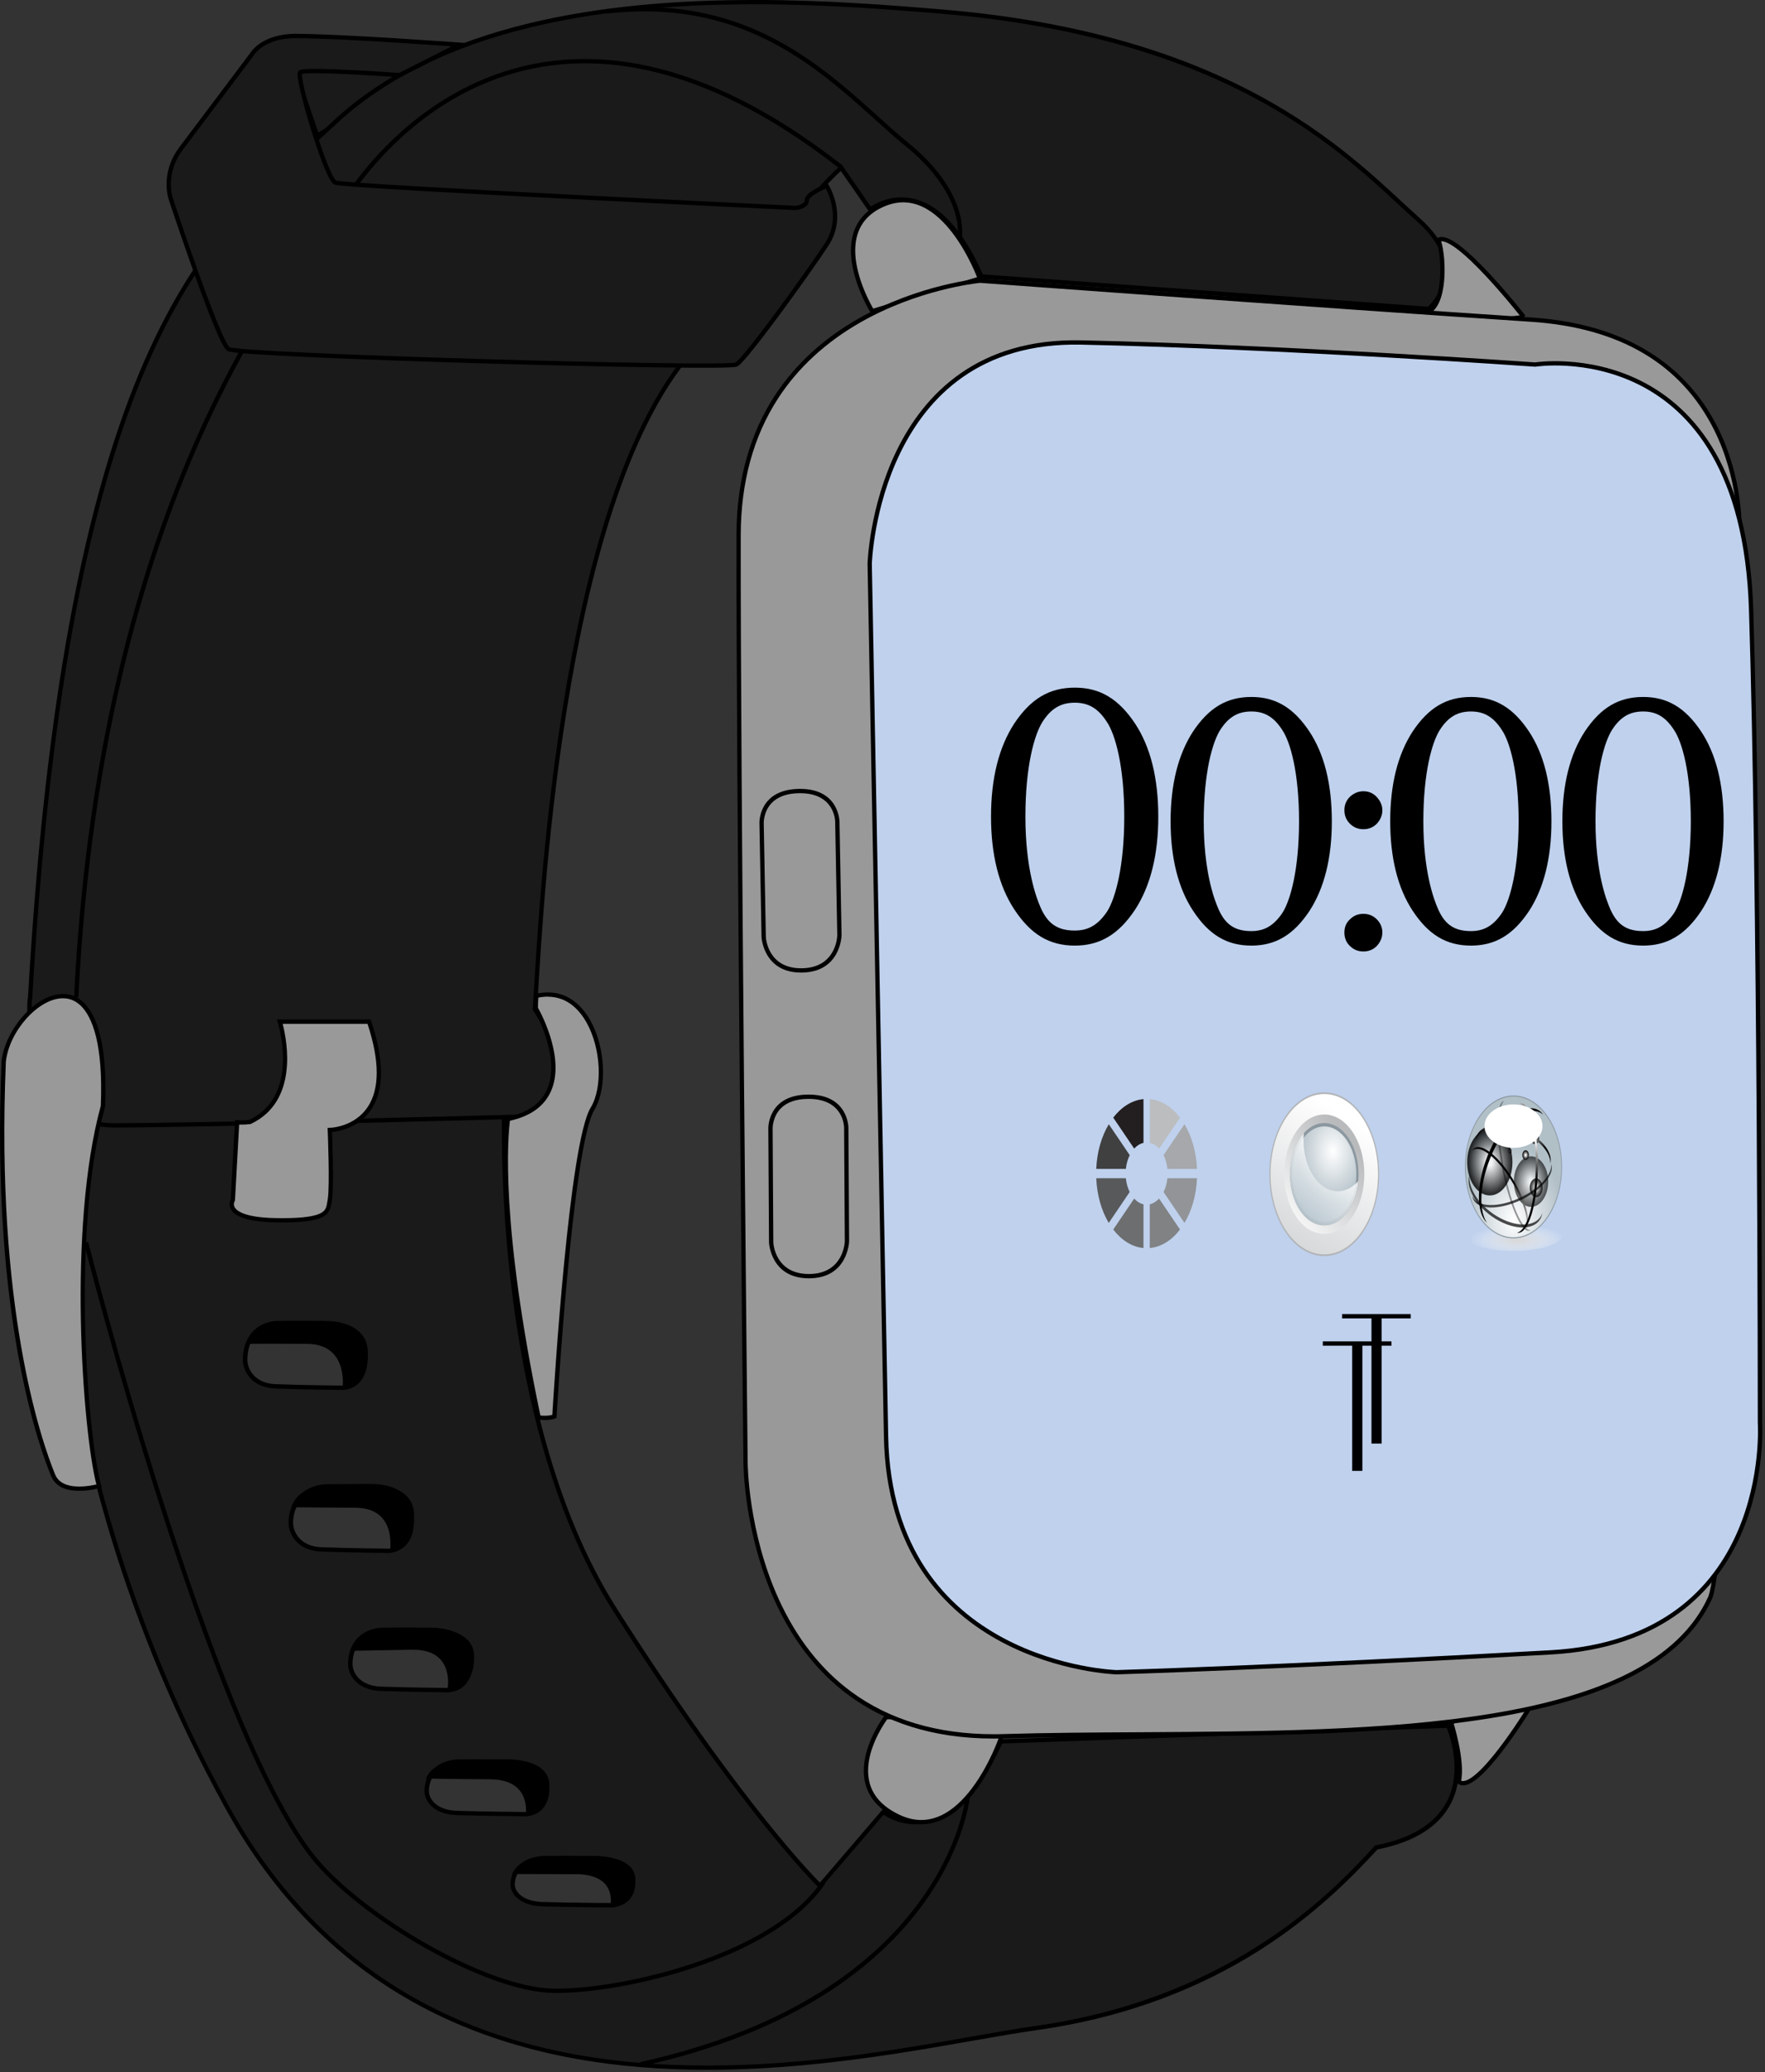 <svg width="409" height="480" viewBox="0 0 409 480" fill="none" xmlns="http://www.w3.org/2000/svg">
<rect x="0" y="0" width="409" height="480" fill="#333333" stroke="none"/>
<g clip-path="url(#clip0_17_574)">
<path d="M73.49 31.412L68.45 16.697C68.45 16.697 75.98 11.845 92.71 16.377C93.67 20.148 73.5 31.412 73.5 31.412H73.49Z" fill="#1A1A1A" stroke="black" stroke-miterlimit="10"/>
<path d="M163.93 478.999C187.03 478.999 209.2 475.098 225.38 472.257C230.95 471.276 235.76 470.426 239.94 469.846C286.42 463.313 309.94 437.743 318.79 428.109L318.9 427.989L319.06 427.959C327.47 426.279 333.09 422.757 335.77 417.485C339.52 410.112 336.3 401.469 335.6 399.758L231.92 403.419C224.89 418.866 217.29 422.117 212.15 422.117C208.4 422.117 205.65 420.446 204.67 419.746L190.01 436.843L189.63 436.473C189.46 436.302 171.89 419.046 142.58 373.037C114.55 329.04 116.66 259.112 116.95 252.22L12.98 255.771C12.46 262.134 7.51 336.633 52.55 418.505C74.94 459.212 111.38 479.009 163.94 479.009L163.93 478.999ZM137.4 430.42C139.49 430.42 146.34 430.75 146.69 435.062C146.85 437.013 146.45 438.553 145.51 439.644C144.39 440.944 142.74 441.294 141.55 441.364C141.38 441.364 132.15 441.304 125.78 441.124C120.57 440.984 118.73 438.303 118.76 436.543C118.83 432.371 122.59 430.47 126.28 430.42C127.48 430.41 129.07 430.4 130.67 430.4C133.8 430.4 136.92 430.42 137.01 430.42C137.01 430.42 137.16 430.42 137.41 430.42H137.4ZM117.49 408.061C119.58 408.061 126.43 408.431 126.78 413.233C126.95 415.534 126.49 417.315 125.44 418.525C124.32 419.816 122.76 420.176 121.65 420.256C121.46 420.256 112.24 420.186 105.87 419.986C100.66 419.826 98.82 416.855 98.85 414.894C98.92 410.242 102.68 408.111 106.37 408.071C107.57 408.061 109.16 408.051 110.76 408.051C113.89 408.051 117 408.071 117.1 408.071C117.1 408.071 117.25 408.071 117.5 408.071L117.49 408.061ZM99.79 377.559C104.1 377.559 108.81 379.11 109.08 383.482C109.51 390.344 105.64 391.395 103.95 391.525C103.73 391.525 94.53 391.445 88.16 391.215C82.95 391.025 81.11 387.633 81.14 385.392C81.21 380.06 84.97 377.619 88.65 377.559C89.85 377.539 91.44 377.539 93.04 377.539C96.16 377.539 99.27 377.559 99.38 377.559C99.38 377.559 99.53 377.559 99.78 377.559H99.79ZM86.02 344.256C90.33 344.256 95.04 345.927 95.31 350.609C95.72 357.711 92.27 359.072 90.18 359.252C89.95 359.252 80.75 359.172 74.39 358.922C69.19 358.722 67.34 355.08 67.37 352.679C67.44 347.277 71.62 344.396 75.72 344.326C79.25 344.276 85.45 344.266 85.61 344.266C85.61 344.266 85.77 344.266 86.02 344.266V344.256ZM75.43 306.491C79.74 306.491 84.45 308.162 84.72 312.844C85.13 319.946 81.68 321.307 79.59 321.487C79.36 321.487 70.16 321.407 63.8 321.157C58.6 320.957 56.75 317.315 56.78 314.914C56.85 309.182 60.61 306.561 64.29 306.501C65.49 306.481 67.09 306.481 68.68 306.481C71.8 306.481 74.9 306.501 75.02 306.501C75.02 306.501 75.18 306.501 75.42 306.501L75.43 306.491Z" fill="#1A1A1A"/>
<path d="M116.41 252.73L13.42 256.251C13.1 260.333 12.04 278.47 15.49 304.581C19.1 331.921 28.53 373.828 52.97 418.266C65.2 440.494 82.15 456.751 103.37 466.605C120.64 474.618 140.44 478.509 163.93 478.509C187.42 478.509 209.13 474.618 225.29 471.767C230.87 470.786 235.68 469.936 239.87 469.346C286.17 462.843 309.6 437.363 318.42 427.769L318.64 427.529L318.96 427.469C327.21 425.828 332.71 422.387 335.32 417.265C338.78 410.462 336.13 402.499 335.26 400.278L232.24 403.91C225.13 419.356 217.4 422.617 212.14 422.617C208.66 422.617 206.01 421.227 204.75 420.406L190.72 436.763L190.03 437.573L189.27 436.833C189.1 436.663 171.49 419.356 142.14 373.308C126.74 349.128 120.57 317.336 118.12 294.917C115.83 273.978 116.24 257.092 116.41 252.74M75 306.011C75.06 306.011 75.21 306.011 75.42 306.011C79.96 306.011 84.92 307.802 85.21 312.834C85.66 320.647 81.46 321.847 79.63 321.997H79.58H79.53C79.44 321.997 70.17 321.907 63.77 321.667C58.21 321.447 56.24 317.516 56.27 314.915C56.35 308.852 60.35 306.071 64.28 306.011C65.35 305.991 66.83 305.981 68.68 305.981C71.69 305.981 74.69 306.001 75 306.001M90.17 359.762H90.12C90.03 359.762 80.76 359.672 74.36 359.432C68.8 359.212 66.83 355.281 66.86 352.68C66.93 346.957 71.37 343.906 75.71 343.836C79.17 343.786 85.16 343.776 85.59 343.776C85.65 343.776 85.8 343.776 86.02 343.776C90.56 343.776 95.52 345.567 95.81 350.599C96.26 358.412 92.06 359.612 90.23 359.762H90.18M99.37 377.079C99.43 377.079 99.58 377.079 99.79 377.079C104.33 377.079 109.28 378.76 109.58 383.472C110.03 390.785 105.82 391.905 103.99 392.045H103.95H103.91C103.82 392.045 94.55 391.965 88.15 391.735C82.59 391.535 80.62 387.843 80.65 385.402C80.73 379.73 84.73 377.139 88.66 377.079C89.86 377.059 91.46 377.059 93.05 377.059C96.07 377.059 99.07 377.079 99.38 377.079M117.08 407.571C117.14 407.571 117.28 407.571 117.5 407.571C119.7 407.571 126.91 407.981 127.29 413.204C127.47 415.644 126.97 417.545 125.83 418.866C124.85 419.986 123.42 420.646 121.69 420.766H121.65H121.61C121.52 420.766 112.25 420.696 105.86 420.496C100.29 420.326 98.32 417.055 98.36 414.894C98.44 409.912 102.44 407.621 106.37 407.581C107.57 407.571 109.17 407.561 110.76 407.561C113.79 407.561 116.81 407.581 117.09 407.581M137.01 429.94C137.06 429.94 137.21 429.94 137.43 429.94C139.63 429.94 146.83 430.31 147.21 435.042C147.38 437.133 146.94 438.794 145.91 439.994C144.93 441.125 143.44 441.775 141.61 441.885H141.58H141.55C141.46 441.885 132.2 441.825 125.8 441.645C120.23 441.495 118.26 438.514 118.29 436.553C118.37 432.051 122.37 429.99 126.3 429.94C127.5 429.93 129.1 429.92 130.69 429.92C133.73 429.92 136.76 429.94 137.02 429.94M117.49 251.71C117.49 251.71 113.4 326.289 143.02 372.778C172.64 419.266 190 436.123 190 436.123L204.62 419.066C204.62 419.066 207.66 421.617 212.18 421.617C217.47 421.617 224.78 418.115 231.63 402.929L335.96 399.248C335.96 399.248 346.94 422.917 319.19 428.45C307.45 441.225 284.22 464.134 240.04 470.336C223.28 472.687 194.76 479.5 163.96 479.5C123.5 479.5 79.09 467.755 52.12 418.736C4.63 332.402 12.53 255.271 12.53 255.271L117.48 251.69L117.49 251.71ZM75.06 307.011C75.06 307.011 71.89 306.991 68.72 306.991C67.13 306.991 65.54 306.991 64.34 307.011C60.74 307.072 57.39 309.612 57.32 314.925C57.29 317.125 59 320.477 63.86 320.657C70.32 320.907 79.59 320.987 79.59 320.987C81.81 320.797 84.63 319.216 84.26 312.874C83.94 307.352 77.2 306.991 75.47 306.991C75.21 306.991 75.07 306.991 75.07 306.991L75.06 307.011ZM90.18 358.772C92.4 358.582 95.22 357.001 94.85 350.659C94.53 345.137 87.79 344.776 86.06 344.776C85.8 344.776 85.66 344.776 85.66 344.776C85.66 344.776 79.38 344.776 75.78 344.836C72.18 344.896 67.99 347.377 67.92 352.7C67.89 354.9 69.6 358.252 74.46 358.432C80.92 358.682 90.19 358.762 90.19 358.762L90.18 358.772ZM99.43 378.08C99.43 378.08 96.26 378.06 93.09 378.06C91.5 378.06 89.91 378.06 88.71 378.08C85.11 378.13 81.76 380.491 81.69 385.413C81.66 387.453 83.37 390.555 88.23 390.725C94.69 390.955 103.96 391.035 103.96 391.035C106.18 390.865 108.99 389.394 108.63 383.522C108.31 378.4 101.57 378.07 99.84 378.07C99.58 378.07 99.44 378.07 99.44 378.07L99.43 378.08ZM117.13 408.572C117.13 408.572 113.96 408.552 110.79 408.552C109.2 408.552 107.61 408.552 106.41 408.572C102.81 408.612 99.46 410.652 99.39 414.904C99.36 416.665 101.07 419.346 105.93 419.496C112.39 419.696 121.66 419.766 121.66 419.766C123.88 419.616 126.7 418.356 126.33 413.274C126.01 408.852 119.27 408.572 117.54 408.572C117.28 408.572 117.14 408.572 117.14 408.572H117.13ZM137.04 430.931C137.04 430.931 133.87 430.91 130.7 430.91C129.11 430.91 127.52 430.911 126.32 430.931C122.72 430.971 119.37 432.781 119.3 436.553C119.27 438.113 120.98 440.494 125.84 440.624C132.3 440.804 141.57 440.864 141.57 440.864C143.79 440.734 146.61 439.604 146.24 435.102C145.92 431.181 139.18 430.921 137.45 430.921C137.19 430.921 137.05 430.921 137.05 430.921L137.04 430.931Z" fill="black"/>
<path d="M26.39 260.703C46.69 260.703 118.36 258.752 121.75 258.662C122.43 258.282 126.66 255.761 128.09 250.569C129.4 245.787 128.03 240.175 124.02 233.882L123.93 233.742V233.572C124.04 232.442 124.16 230.551 124.32 227.92C128.65 156.862 139.73 108.833 157.23 85.174C186.04 46.238 194.22 39.495 194.55 39.235L194.97 38.905L201.66 48.549C202.67 47.839 205.34 46.228 208.92 46.228C213.81 46.228 220.98 49.329 227.41 64.055C242.19 65.116 326.31 71.228 331.07 71.568C331.81 70.888 335.11 67.597 335.19 62.855C335.26 58.833 333.04 54.801 328.61 50.86C327.33 49.73 325.97 48.459 324.5 47.098C308.72 32.493 282.32 8.053 218.35 2.701C205.57 1.63 190.6 0.49 174.69 0.49C129.33 0.49 97.47 9.694 77.29 28.621C75.31 30.472 73.29 32.273 71.15 34.183C58.99 45.008 45.21 57.282 33.24 85.374C19.32 118.037 10.73 165.705 6.99 231.091V231.161L6.97 231.221C6.75 231.902 6.21 245.167 12.46 253.75C15.82 258.362 20.51 260.703 26.41 260.703H26.39Z" fill="#1A1A1A"/>
<path d="M174.69 1C154.57 1 137.49 2.781 122.49 6.453C103.79 11.024 88.7 18.607 77.63 28.991C75.65 30.852 73.62 32.653 71.48 34.564C59.36 45.358 45.62 57.583 33.69 85.574C19.79 118.187 11.22 165.796 7.48 231.121V231.232L7.44 231.362C7.21 232.292 6.77 245.687 13.24 253.981C16.47 258.112 20.89 260.203 26.4 260.203C46.49 260.203 116.91 258.292 121.62 258.162C122.49 257.662 126.31 255.221 127.62 250.419C128.89 245.777 127.54 240.305 123.6 234.153L123.42 233.863L123.45 233.522C123.55 232.402 123.66 230.511 123.82 227.89C124.59 215.255 126.19 188.955 130.93 160.764C136.83 125.65 145.55 100.12 156.83 84.874C185.68 45.878 193.91 39.105 194.24 38.835L195.08 38.165L195.69 39.045L201.79 47.849C203.07 47.029 205.62 45.718 208.92 45.718C213.93 45.718 221.24 48.829 227.75 63.565C243.06 64.666 324.22 70.558 330.89 71.048C331.8 70.168 334.63 67.107 334.7 62.825C334.76 58.963 332.6 55.052 328.29 51.22C327.01 50.08 325.63 48.809 324.17 47.459C316.52 40.376 306.03 30.672 289.47 22.039C269.9 11.845 245.96 5.502 218.31 3.191C205.54 2.121 190.58 0.99 174.69 0.99M174.69 -0.01C191.13 -0.01 206.43 1.2 218.39 2.201C288.68 8.073 314.36 37.515 328.94 50.48C342.64 62.655 331.24 72.079 331.24 72.079C331.24 72.079 241.37 65.546 227.07 64.525C220.83 50.08 213.96 46.728 208.91 46.728C204.53 46.728 201.53 49.26 201.53 49.26L194.85 39.626C194.85 39.626 186.72 46.138 157.62 85.474C128.51 124.809 125.45 221.868 124.43 233.622C136.17 252.01 121.88 259.163 121.88 259.163C121.88 259.163 47.33 261.203 26.39 261.203C5.45 261.203 5.96 232.592 6.48 231.061C15.67 70.658 52.44 51.25 76.95 28.261C101.53 5.202 140.58 -5.80572e-06 174.69 -5.80572e-06V-0.01Z" fill="black"/>
<path d="M71.13 310.823C61.1 310.763 58 310.823 57.97 310.823C59.27 307.872 62.09 306.711 64.27 306.621C67.21 306.491 74.99 306.621 74.99 306.621C74.99 306.621 84.23 306.331 84.62 312.594C84.94 317.806 83.25 320.717 79.9 321.337C79.9 321.337 81.22 310.883 71.13 310.823V310.823Z" fill="black" stroke="black" stroke-miterlimit="10"/>
<path d="M82.37 348.788C72.34 348.728 68.25 348.678 68.22 348.678C69.52 345.727 73.32 344.676 75.51 344.576C78.45 344.446 86.23 344.576 86.23 344.576C86.23 344.576 95.04 344.196 95.42 350.449C95.74 355.661 94.25 358.402 90.9 359.022C90.9 359.022 92.45 348.848 82.37 348.788V348.788Z" fill="black" stroke="black" stroke-miterlimit="10"/>
<path d="M95.85 381.671C85.82 381.611 82.22 381.591 82.19 381.601C83.49 378.96 86.81 377.71 89 377.62C91.94 377.509 99.74 377.6 99.74 377.6C99.74 377.6 108.95 377.589 109.34 383.202C109.66 387.874 107.59 390.605 104.23 391.165C104.23 391.165 105.93 381.741 95.84 381.681L95.85 381.671Z" fill="black" stroke="black" stroke-miterlimit="10"/>
<path d="M113.56 411.693C103.53 411.643 99.55 411.523 99.52 411.523C100.82 409.192 104.52 408.452 106.7 408.372C109.64 408.272 117.42 408.372 117.42 408.372C117.42 408.372 126.23 408.071 126.61 413.003C126.93 417.115 125.69 419.716 122.34 420.206C122.34 420.206 123.64 411.743 113.56 411.693V411.693Z" fill="black" stroke="black" stroke-miterlimit="10"/>
<path d="M133.47 433.682C123.44 433.642 119.52 433.652 119.49 433.652C120.79 431.581 124.43 430.571 126.62 430.501C129.56 430.411 137.39 430.481 137.39 430.481C137.39 430.481 146.15 430.461 146.53 434.842C146.85 438.494 145.32 440.915 141.97 441.355C141.97 441.355 143.56 433.722 133.48 433.672L133.47 433.682Z" fill="black" stroke="black" stroke-miterlimit="10"/>
<path d="M222.35 55.392C222.35 55.392 224.69 45.288 210.05 33.373C195.41 21.458 177.43 -1.611 140.52 2.661" stroke="black" stroke-miterlimit="10"/>
<path d="M60.26 10.674C60.26 10.674 57.88 12.595 60.26 20.088C62.64 27.581 68.77 43.177 68.77 43.177C68.77 43.177 71.62 50.48 86.81 51.42C105.53 53.121 180.79 55.392 180.79 55.392C180.79 55.392 189.75 57.533 193.35 52.081" stroke="black" stroke-miterlimit="10"/>
<path d="M74.33 48.749L52.94 80.882" stroke="black" stroke-miterlimit="10"/>
<path d="M224.24 416.265C224.24 416.265 219.91 462.383 148.47 478.199" stroke="black" stroke-miterlimit="10"/>
<path d="M19.94 287.814C19.94 287.814 48.35 399.638 72.6 430.29C83.83 444.086 112.58 460.942 128.21 461.193C143.84 461.453 179.07 453.47 190.81 436.093" stroke="black" stroke-miterlimit="10"/>
<path d="M194.79 38.605C128.55 -13.155 90.92 31.973 83.75 41.116C69.54 59.254 23.65 111.354 17.66 231.001" stroke="black" stroke-miterlimit="10"/>
<path d="M92.58 17.407C92.58 17.407 70.49 15.806 69.54 16.767C68.59 17.727 75.54 41.416 77.71 42.307C79.88 43.197 184.43 48.179 184.43 48.179C184.43 48.179 186.98 47.879 186.98 46.368C186.98 44.858 191.58 43.067 191.58 43.067C191.58 43.067 195.92 49.96 191.58 56.602C187.24 63.245 172.77 83.253 170.65 84.443C168.53 85.634 55.33 82.413 52.95 80.872C50.57 79.331 39.67 46.368 39.67 46.368C39.67 46.368 37.37 40.516 41.97 34.384C46.57 28.251 58.31 12.675 58.31 12.675C58.31 12.675 60.7 8.333 68.52 8.333C78.73 8.333 106.49 10.354 106.49 10.354L92.59 17.407H92.58Z" fill="#1A1A1A" stroke="black" stroke-miterlimit="10"/>
<path d="M227.07 64.536C227.07 64.536 218.67 41.246 204.6 47.419C190.64 53.551 202.12 72.089 202.12 72.089L227.07 64.536Z" fill="#999999" stroke="black" stroke-miterlimit="10"/>
<path d="M353.1 73.439C353.1 73.439 337.24 53.171 333.29 55.592C334.44 58.023 335.33 69.418 331.25 72.089C334.06 76.16 353.11 73.439 353.11 73.439" fill="#999999"/>
<path d="M353.1 73.439C353.1 73.439 337.24 53.171 333.29 55.592C334.44 58.023 335.33 69.418 331.25 72.089C334.06 76.16 353.11 73.439 353.11 73.439" stroke="black" stroke-miterlimit="10"/>
<path d="M231.93 402.729C231.93 402.729 223.24 427.999 208.18 420.847C193.12 413.694 205.33 397.798 205.33 397.798C205.33 397.798 232.45 397.387 231.93 402.729Z" fill="#999999" stroke="black" stroke-miterlimit="10"/>
<path d="M354.26 395.887C354.26 395.887 341.95 415.985 338.03 412.753C339.14 408.072 336.26 399.048 336.26 399.048C336.26 399.048 351.97 391.665 354.26 395.887" fill="#999999"/>
<path d="M354.26 395.887C354.26 395.887 341.95 415.985 338.03 412.753C339.14 408.072 336.26 399.048 336.26 399.048C336.26 399.048 351.97 391.665 354.26 395.887" stroke="black" stroke-miterlimit="10"/>
<path d="M230.25 402.249C231.05 402.249 231.85 402.239 232.67 402.209C242.66 401.909 253.2 401.849 264.36 401.789C319.74 401.479 382.5 401.129 396.38 369.916C402.5 352.249 403.05 124.649 403.06 122.348C403.06 122.218 403.42 110.924 397.67 99.389C392.38 88.775 380.65 75.76 354.87 74.049C305.03 70.758 227.81 65.085 227.04 65.025C226.98 65.035 212.96 66.346 199.12 74.259C186.39 81.532 171.2 96.068 171.16 123.959C171.07 177.82 172.76 337.243 172.77 338.844C172.77 339.004 172.86 354.92 179.99 370.616C189.52 391.605 206.44 402.239 230.27 402.239L230.25 402.249Z" fill="#999999"/>
<path d="M227.08 65.536C225.95 65.646 212.55 67.147 199.33 74.72C191.3 79.311 184.9 85.224 180.32 92.266C174.59 101.08 171.67 111.744 171.65 123.959C171.56 177.82 173.24 337.233 173.26 338.854C173.26 339.014 173.34 354.79 180.42 370.387C184.56 379.5 190.24 386.763 197.32 391.955C206.16 398.448 217.25 401.749 230.26 401.749C231.05 401.749 231.86 401.739 232.66 401.709C242.65 401.409 253.19 401.349 264.35 401.289C319.55 400.979 382.12 400.629 395.91 369.756C402 351.839 402.56 124.649 402.56 122.318C402.56 122.208 402.91 111.004 397.2 99.579C389.58 84.323 375.32 75.91 354.83 74.549C305.73 71.308 230.06 65.746 227.08 65.526M227.07 64.525C227.07 64.525 304.49 70.218 354.9 73.549C405.31 76.89 403.56 122.358 403.56 122.358C403.56 122.358 403.07 352.139 396.84 370.126C380.06 407.861 293.12 400.909 232.69 402.719C231.87 402.739 231.06 402.759 230.26 402.759C172.27 402.759 172.27 338.864 172.27 338.864C172.27 338.864 170.57 178.461 170.66 123.969C170.75 69.478 227.08 64.546 227.08 64.546L227.07 64.525Z" fill="black"/>
<path d="M187.53 295.627C195.92 295.577 196.26 287.904 196.27 287.584L196.11 261.263C196.11 261.263 196.1 258.432 194.04 256.361C192.52 254.841 190.29 254.07 187.38 254.07C184.34 254.09 182.08 254.881 180.57 256.431C178.53 258.532 178.55 261.333 178.55 261.363L178.71 287.854C178.72 288.154 179.15 295.637 187.45 295.637H187.53V295.627Z" fill="#999999"/>
<path d="M187.37 253.57V254.571H187.28C184.48 254.591 182.35 255.331 180.93 256.772C179.03 258.712 179.04 261.333 179.04 261.374L179.2 287.814C179.21 288.114 179.64 295.137 187.44 295.137H187.52C195.41 295.087 195.75 287.884 195.76 287.614L195.6 261.263C195.6 260.993 195.51 254.571 187.37 254.571V253.57M187.37 253.57C196.66 253.57 196.6 261.263 196.6 261.263L196.76 287.604C196.76 287.604 196.52 296.087 187.53 296.137C187.5 296.137 187.47 296.137 187.44 296.137C178.55 296.137 178.2 287.854 178.2 287.854L178.04 261.374C178.04 261.374 177.87 253.62 187.27 253.57C187.3 253.57 187.34 253.57 187.37 253.57V253.57Z" fill="black"/>
<path d="M185.89 224.819C194.3 224.659 194.52 216.986 194.52 216.666L194.03 190.345C194.03 190.055 193.87 183.262 185.41 183.262H185.11C182.17 183.322 179.92 184.143 178.43 185.713C176.41 187.834 176.47 190.645 176.47 190.675L176.97 217.156C176.99 217.456 177.5 224.829 185.63 224.829H185.89V224.819Z" fill="#999999"/>
<path d="M185.42 183.753C185.32 183.753 185.23 183.753 185.13 183.753C182.33 183.803 180.21 184.573 178.81 186.034C176.93 187.994 176.98 190.615 176.98 190.655L177.47 217.096C177.49 217.386 177.95 224.309 185.63 224.309H185.88C193.77 224.159 194.02 216.946 194.02 216.676L193.53 190.335C193.53 190.065 193.35 183.753 185.41 183.753M185.41 182.752C194.49 182.752 194.53 190.325 194.53 190.325L195.02 216.656C195.02 216.656 194.88 225.139 185.9 225.309C185.81 225.309 185.72 225.309 185.63 225.309C176.91 225.309 176.47 217.146 176.47 217.146L175.98 190.675C175.98 190.675 175.71 182.932 185.11 182.752C185.22 182.752 185.32 182.752 185.42 182.752H185.41Z" fill="black"/>
<path d="M65.47 282.692C75.7 282.692 75.98 280.821 76.38 278.23L76.45 277.8C76.95 274.749 76.45 262.374 76.45 262.254L76.43 261.753L76.93 261.733C76.98 261.733 82.44 261.423 85.57 256.821C88.57 252.41 88.55 245.637 85.53 236.683H64.86C65.78 239.965 69.15 254.541 58.02 259.883L57.95 259.923H57.87C57.25 260.013 56.63 260.053 56.04 260.053C55.6 260.053 55.23 260.033 54.96 260.003L53.96 278.04L53.9 278.14C53.9 278.14 53.43 279.04 53.98 279.981C54.54 280.931 56.54 282.552 63.69 282.692C64.32 282.702 64.92 282.712 65.48 282.712L65.47 282.692Z" fill="#999999"/>
<path d="M65.5 237.174C66.6 241.476 69.08 255.111 58.23 260.323L58.08 260.393L57.92 260.413C57.28 260.493 56.64 260.533 56.03 260.533C55.81 260.533 55.6 260.533 55.42 260.523L54.46 277.94L54.44 278.17L54.34 278.36C54.3 278.43 54.01 279.05 54.41 279.731C54.82 280.421 56.55 282.042 63.69 282.182C64.32 282.192 64.91 282.202 65.48 282.202C70.13 282.202 73.08 281.792 74.5 280.941C75.52 280.331 75.67 279.611 75.89 278.16L75.96 277.72C76.45 274.719 75.96 262.394 75.95 262.274L75.91 261.283L76.9 261.233C76.95 261.233 82.17 260.923 85.15 256.532C88.01 252.31 88.01 245.807 85.16 237.184H65.5M64.18 236.183H85.88C94.56 261.473 76.94 262.234 76.94 262.234C76.94 262.234 77.45 274.749 76.94 277.88C76.45 280.861 76.66 283.192 65.47 283.192C64.9 283.192 64.3 283.192 63.66 283.172C50.64 282.912 53.45 277.88 53.45 277.88L54.47 259.423C54.47 259.423 55.04 259.533 56.02 259.533C56.51 259.533 57.11 259.503 57.79 259.423C70.05 253.55 64.17 236.183 64.17 236.183H64.18Z" fill="black"/>
<path d="M18.39 344.867C20.31 344.867 22.12 344.466 22.95 344.256C19.77 332.872 15.95 284.983 23.84 256.281C24.47 241.526 21.71 235.403 19.28 232.862C17.95 231.472 16.37 230.771 14.59 230.771C8.71 230.771 1.65 238.564 0.85 245.937C-1.56 302.98 9 333.682 12.29 341.735C13.14 343.816 15.19 344.877 18.38 344.877L18.39 344.867Z" fill="#999999"/>
<path d="M14.6 231.261C8.94 231.261 2.15 238.804 1.36 245.957C-1.04 302.91 9.48 333.512 12.76 341.545C13.53 343.426 15.42 344.376 18.39 344.376C19.94 344.376 21.42 344.106 22.34 343.896C19.18 331.631 15.57 284.593 23.35 256.201C23.96 241.656 21.29 235.673 18.93 233.202C17.7 231.922 16.24 231.261 14.6 231.261M14.6 230.261C20.23 230.261 25.19 236.814 24.35 256.351C16.18 285.983 20.52 334.642 23.58 344.596C23.58 344.596 21.11 345.367 18.39 345.367C15.67 345.367 12.96 344.666 11.83 341.915C9.53 336.293 -2.18 305.901 0.36 245.877C1.16 238.464 8.3 230.261 14.6 230.261V230.261Z" fill="black"/>
<path d="M126.26 328.45C127.38 328.45 128.12 328.24 128.47 328.11C128.78 322.808 132.3 265.085 137.28 256.861C140.22 252.01 139.79 242.726 136.34 236.593C134.74 233.762 131.82 230.381 126.94 230.381C126.09 230.381 125.2 230.491 124.29 230.701C124.22 231.201 124.17 232.472 124.17 233.592C124.9 234.893 130.54 245.297 127.17 252.68C125.63 256.051 122.46 258.242 117.72 259.212C117.32 261.963 115.06 282.011 124.8 328.35C125.3 328.42 125.79 328.46 126.25 328.46L126.26 328.45Z" fill="#999999"/>
<path d="M126.94 229.881V230.881C126.23 230.881 125.5 230.961 124.75 231.111C124.7 231.672 124.67 232.612 124.67 233.462C125.64 235.213 131.01 245.477 127.63 252.89C126.06 256.331 122.88 258.592 118.17 259.633C117.69 263.364 115.89 283.372 125.22 327.91C125.58 327.95 125.92 327.97 126.26 327.97C127.05 327.97 127.62 327.86 127.99 327.76C128.41 320.707 131.9 264.795 136.86 256.622C139.72 251.9 139.28 242.856 135.91 236.864C134.38 234.143 131.58 230.901 126.95 230.901V229.901M126.95 229.901C138.86 229.901 142.45 249.339 137.72 257.142C132.61 265.575 128.96 328.47 128.96 328.47C128.96 328.47 128.08 328.97 126.27 328.97C125.73 328.97 125.11 328.92 124.4 328.81C113.68 277.97 117.29 258.802 117.29 258.802C136.18 255.231 123.67 233.743 123.67 233.743C123.67 233.743 123.67 230.291 123.93 230.291C124.99 230.021 126 229.901 126.95 229.901V229.901Z" fill="black"/>
<path d="M205.32 332.722L201.53 130.602C201.53 130.602 203.06 78.321 250.55 79.341C298.04 80.362 355.74 84.453 355.74 84.453C355.74 84.453 403.74 76.79 405.78 141.156C407.82 205.521 407.83 329.66 407.83 329.66C407.83 329.66 411.23 379.89 359.32 382.792C297.02 386.263 258.72 387.393 258.72 387.393C258.72 387.393 206.31 385.833 205.32 332.732V332.722Z" fill="#BFD1ED" stroke="black" stroke-miterlimit="10"/>
<path d="M310.99 305.421H317.81V334.422H320.17V305.421H326.92L326.9 304.421H311V305.421H310.99Z" fill="black"/>
<path d="M306.52 311.743H313.34V340.745H315.7V311.743H322.45L322.43 310.743H306.53V311.743H306.52Z" fill="black"/>
<path d="M367.247 169.46C370.927 163.94 375.087 161.46 380.767 161.46C386.367 161.46 390.527 163.94 394.207 169.46C397.647 174.66 399.407 181.62 399.407 190.26C399.407 198.82 397.647 205.78 394.207 211.06C390.527 216.58 386.367 219.06 380.767 219.06C375.087 219.06 370.927 216.58 367.247 210.98C363.807 205.78 362.047 198.74 362.047 190.26C362.047 181.7 363.807 174.74 367.247 169.46ZM380.767 215.7C383.807 215.7 385.967 214.42 387.967 211.46C389.807 208.58 391.807 201.46 391.807 190.26C391.807 178.98 389.807 171.86 387.887 169.06C385.967 166.1 383.807 164.82 380.767 164.82C377.647 164.82 375.487 166.1 373.567 169.06C371.727 171.94 369.727 178.98 369.727 190.26C369.727 201.86 372.127 208.34 373.167 210.66C374.767 214.26 377.007 215.7 380.767 215.7ZM327.35 169.46C331.03 163.94 335.19 161.46 340.87 161.46C346.47 161.46 350.63 163.94 354.31 169.46C357.75 174.66 359.51 181.62 359.51 190.26C359.51 198.82 357.75 205.78 354.31 211.06C350.63 216.58 346.47 219.06 340.87 219.06C335.19 219.06 331.03 216.58 327.35 210.98C323.91 205.78 322.15 198.74 322.15 190.26C322.15 181.7 323.91 174.74 327.35 169.46ZM340.87 215.7C343.91 215.7 346.07 214.42 348.07 211.46C349.91 208.58 351.91 201.46 351.91 190.26C351.91 178.98 349.91 171.86 347.99 169.06C346.07 166.1 343.91 164.82 340.87 164.82C337.75 164.82 335.59 166.1 333.67 169.06C331.83 171.94 329.83 178.98 329.83 190.26C329.83 201.86 332.23 208.34 333.27 210.66C334.87 214.26 337.11 215.7 340.87 215.7ZM320.333 216.02C320.333 217.22 319.853 218.26 319.053 219.14C318.173 220.02 317.133 220.42 315.933 220.42C314.733 220.42 313.693 220.02 312.813 219.14C311.933 218.34 311.533 217.22 311.533 216.02C311.533 214.82 311.933 213.78 312.813 212.98C313.693 212.1 314.733 211.7 315.933 211.7C317.133 211.7 318.173 212.1 319.053 212.98C319.853 213.78 320.333 214.82 320.333 216.02ZM320.333 187.7C320.333 188.9 319.853 189.94 319.053 190.82C318.173 191.7 317.133 192.1 315.933 192.1C314.733 192.1 313.693 191.7 312.813 190.82C311.933 189.94 311.533 188.9 311.533 187.7C311.533 186.5 311.933 185.46 312.813 184.58C313.693 183.78 314.733 183.3 315.933 183.3C317.213 183.3 318.253 183.78 319.053 184.66C319.853 185.54 320.333 186.58 320.333 187.7ZM276.463 169.46C280.143 163.94 284.303 161.46 289.983 161.46C295.583 161.46 299.743 163.94 303.423 169.46C306.863 174.66 308.623 181.62 308.623 190.26C308.623 198.82 306.863 205.78 303.423 211.06C299.743 216.58 295.583 219.06 289.983 219.06C284.303 219.06 280.143 216.58 276.463 210.98C273.023 205.78 271.263 198.74 271.263 190.26C271.263 181.7 273.023 174.74 276.463 169.46ZM289.983 215.7C293.023 215.7 295.183 214.42 297.183 211.46C299.023 208.58 301.023 201.46 301.023 190.26C301.023 178.98 299.023 171.86 297.103 169.06C295.183 166.1 293.023 164.82 289.983 164.82C286.863 164.82 284.703 166.1 282.783 169.06C280.943 171.94 278.943 178.98 278.943 190.26C278.943 201.86 281.343 208.34 282.383 210.66C283.983 214.26 286.223 215.7 289.983 215.7ZM235.042 167.6C238.86 161.873 243.176 159.3 249.069 159.3C254.879 159.3 259.195 161.873 263.013 167.6C266.582 172.995 268.408 180.216 268.408 189.18C268.408 198.061 266.582 205.282 263.013 210.76C259.195 216.487 254.879 219.06 249.069 219.06C243.176 219.06 238.86 216.487 235.042 210.677C231.473 205.282 229.647 197.978 229.647 189.18C229.647 180.299 231.473 173.078 235.042 167.6ZM249.069 215.574C252.223 215.574 254.464 214.246 256.539 211.175C258.448 208.187 260.523 200.8 260.523 189.18C260.523 177.477 258.448 170.09 256.456 167.185C254.464 164.114 252.223 162.786 249.069 162.786C245.832 162.786 243.591 164.114 241.599 167.185C239.69 170.173 237.615 177.477 237.615 189.18C237.615 201.215 240.105 207.938 241.184 210.345C242.844 214.08 245.168 215.574 249.069 215.574Z" fill="black"/>
<g clip-path="url(#clip1_17_574)">
<path d="M266.441 254.621C269.119 254.871 271.556 256.446 273.448 258.914L268.599 266.078C267.975 265.396 267.24 264.935 266.441 264.762V254.621Z" fill="#BBBDBF"/>
<path d="M277.38 272.954C277.218 276.911 276.145 280.513 274.481 283.307L269.632 276.143C270.094 275.221 270.406 274.136 270.523 272.954H277.38V272.954Z" fill="#929497"/>
<path d="M274.475 260.441C276.145 263.236 277.218 266.827 277.38 270.794H270.523C270.399 269.612 270.087 268.527 269.626 267.605L274.475 260.441Z" fill="#A6A8AB"/>
<path d="M257.965 258.914C259.863 256.446 262.294 254.871 264.978 254.621V264.762C264.179 264.935 263.444 265.406 262.82 266.078L257.971 258.914H257.965Z" fill="#231F20"/>
<path d="M261.78 276.143L256.931 283.307C255.261 280.513 254.195 276.911 254.032 272.954H260.89C261.013 274.136 261.325 275.221 261.78 276.143V276.143Z" fill="#58595B"/>
<path d="M254.032 270.794C254.195 266.837 255.267 263.236 256.938 260.441L261.787 267.605C261.325 268.527 261.013 269.612 260.896 270.794H254.039H254.032Z" fill="#404041"/>
<path d="M273.441 284.834C271.55 287.303 269.112 288.878 266.434 289.118V278.986C267.234 278.803 267.968 278.342 268.592 277.67L273.441 284.834Z" fill="#808284"/>
<path d="M264.978 289.118C262.3 288.878 259.863 287.293 257.971 284.834L262.82 277.67C263.444 278.352 264.179 278.813 264.978 278.995V289.127V289.118Z" fill="#6D6E70"/>
</g>
<g clip-path="url(#clip2_17_574)">
<path style="mix-blend-mode:multiply" d="M339.472 286.173C339.472 288.174 344.508 289.795 350.723 289.795C356.938 289.795 361.97 288.174 361.97 286.173C361.97 284.173 356.935 282.552 350.719 282.552C344.504 282.552 339.469 284.173 339.469 286.173H339.472Z" fill="url(#paint0_radial_17_574)"/>
<path d="M350.719 286.754C356.877 286.754 361.885 279.386 361.885 270.332C361.885 261.278 356.877 253.906 350.719 253.906C344.562 253.906 339.554 261.273 339.554 270.332C339.554 279.391 344.562 286.759 350.719 286.759V286.754Z" fill="url(#paint1_radial_17_574)"/>
<path d="M350.719 254.031C344.61 254.031 339.639 261.344 339.639 270.332C339.639 279.321 344.61 286.634 350.719 286.634C356.829 286.634 361.8 279.321 361.8 270.332C361.8 261.344 356.829 254.031 350.719 254.031ZM350.719 253.781C356.935 253.781 361.97 261.188 361.97 270.332C361.97 279.476 356.935 286.884 350.719 286.884C344.504 286.884 339.469 279.476 339.469 270.332C339.469 261.188 344.508 253.781 350.719 253.781Z" fill="#8C98A0"/>
<path style="mix-blend-mode:screen" opacity="0.6" d="M350.798 273.733C350.798 276.97 352.579 279.591 354.779 279.591C356.979 279.591 358.76 276.97 358.76 273.733C358.76 270.497 356.979 267.876 354.779 267.876C352.579 267.876 350.798 270.497 350.798 273.733Z" fill="url(#paint2_radial_17_574)"/>
<path style="mix-blend-mode:screen" opacity="0.8" d="M354.752 263.634C354.752 264.41 355.18 265.04 355.707 265.04C356.234 265.04 356.663 264.41 356.663 263.634C356.663 262.859 356.234 262.229 355.707 262.229C355.18 262.229 354.752 262.859 354.752 263.634Z" fill="url(#paint3_radial_17_574)"/>
<path style="mix-blend-mode:screen" opacity="0.8" d="M354.487 275.174C354.487 276.38 355.15 277.355 355.969 277.355C356.788 277.355 357.451 276.38 357.451 275.174C357.451 273.969 356.788 272.988 355.969 272.988C355.15 272.988 354.487 273.969 354.487 275.174Z" fill="url(#paint4_radial_17_574)"/>
<path style="mix-blend-mode:screen" opacity="0.8" d="M347.476 261.118C347.476 262.574 348.278 263.75 349.264 263.75C350.25 263.75 351.053 262.569 351.053 261.118C351.053 259.668 350.254 258.487 349.264 258.487C348.275 258.487 347.476 259.668 347.476 261.118Z" fill="url(#paint5_radial_17_574)"/>
<path style="mix-blend-mode:screen" d="M349.54 266.621C349.54 266.921 349.703 267.161 349.907 267.161C350.111 267.161 350.274 266.921 350.274 266.621C350.274 266.321 350.111 266.08 349.907 266.08C349.703 266.08 349.54 266.321 349.54 266.621Z" fill="url(#paint6_radial_17_574)"/>
<path style="mix-blend-mode:screen" d="M352.776 267.581C352.776 268.196 353.116 268.691 353.531 268.691C353.946 268.691 354.286 268.191 354.286 267.581C354.286 266.971 353.946 266.471 353.531 266.471C353.116 266.471 352.776 266.971 352.776 267.581Z" fill="url(#paint7_radial_17_574)"/>
<path style="mix-blend-mode:screen" opacity="0.8" d="M339.989 269.232C339.989 273.488 342.335 276.94 345.232 276.94C348.129 276.94 350.471 273.488 350.471 269.232C350.471 264.975 348.125 261.519 345.232 261.519C342.338 261.519 339.989 264.97 339.989 269.232V269.232Z" fill="url(#paint8_radial_17_574)"/>
<path style="mix-blend-mode:screen" d="M349.628 272.548C346.337 267.606 342.634 265.03 341.169 266.596C341.21 266.516 341.25 266.445 341.298 266.375C342.641 264.44 346.497 267.021 349.91 272.143C353.324 277.265 355 282.987 353.654 284.923C353.606 284.993 353.555 285.053 353.501 285.113C354.592 282.992 352.916 277.495 349.625 272.553L349.628 272.548Z" fill="url(#paint9_linear_17_574)"/>
<path style="mix-blend-mode:screen" opacity="0.4" d="M348.635 271.357C347 263.384 346.973 256.272 348.537 255.066C348.472 255.076 348.407 255.091 348.346 255.121C346.605 255.911 346.568 263.254 348.265 271.523C349.961 279.791 352.749 285.848 354.49 285.058C354.551 285.028 354.612 284.993 354.667 284.948C352.919 285.248 350.267 279.331 348.632 271.357H348.635Z" fill="url(#paint10_linear_17_574)"/>
<path style="mix-blend-mode:screen" opacity="0.7" d="M351.212 277.92C356.085 275.959 359.692 272.348 359.495 269.697C359.522 269.787 359.546 269.877 359.563 269.972C360.059 272.643 356.367 276.454 351.314 278.485C346.262 280.516 341.767 279.996 341.271 277.33C341.254 277.235 341.244 277.14 341.237 277.04C341.985 279.466 346.34 279.881 351.212 277.92V277.92Z" fill="url(#paint11_linear_17_574)"/>
<path style="mix-blend-mode:screen" d="M351.345 261.834C346.748 260.388 342.672 261.408 342.009 264.105C342.012 264 342.022 263.894 342.036 263.789C342.461 260.873 346.667 259.723 351.433 261.218C356.2 262.714 359.723 266.295 359.301 269.212C359.287 269.317 359.264 269.417 359.24 269.517C359.383 266.661 355.942 263.284 351.345 261.839V261.834Z" fill="url(#paint12_linear_17_574)"/>
<path style="mix-blend-mode:screen" d="M346.537 265.65C343.073 272.343 342.257 280.071 344.606 283.302C344.508 283.212 344.406 283.117 344.31 283.007C341.635 280.011 342.379 271.953 345.97 265.015C349.563 258.077 354.646 254.881 357.319 257.877C357.414 257.982 357.502 258.097 357.587 258.217C354.847 255.746 349.999 258.958 346.534 265.65H346.537Z" fill="url(#paint13_linear_17_574)"/>
<path style="mix-blend-mode:screen" d="M355.881 270.787C356.051 262.804 354.412 256.206 352.178 255.646C352.26 255.631 352.345 255.626 352.426 255.631C354.782 255.741 356.55 262.534 356.377 270.807C356.2 279.081 354.147 285.703 351.79 285.593C351.705 285.593 351.624 285.573 351.542 285.553C353.793 285.203 355.711 278.765 355.877 270.782L355.881 270.787Z" fill="url(#paint14_linear_17_574)"/>
<path style="mix-blend-mode:screen" opacity="0.7" d="M347.608 282.172C352.103 284.553 356.377 284.033 357.394 281.066C357.377 281.186 357.353 281.301 357.326 281.421C356.527 284.688 352.1 285.333 347.442 282.862C342.78 280.391 339.652 275.744 340.451 272.483C340.479 272.368 340.513 272.258 340.55 272.148C340.047 275.384 343.117 279.796 347.612 282.172H347.608Z" fill="url(#paint15_linear_17_574)"/>
<g style="mix-blend-mode:screen">
<path d="M344.001 260.883C344.001 263.659 347.01 265.915 350.723 265.915C354.436 265.915 357.441 263.659 357.441 260.883C357.441 258.107 354.432 255.851 350.719 255.851C347.007 255.851 343.998 258.102 343.998 260.883H344.001Z" fill="url(#paint16_linear_17_574)"/>
</g>
</g>
<g clip-path="url(#clip3_17_574)">
<path d="M306.87 290.788C313.813 290.788 319.458 282.363 319.458 272.018C319.458 261.672 313.813 253.248 306.87 253.248C299.927 253.248 294.283 261.665 294.283 272.018C294.283 282.371 299.927 290.788 306.87 290.788Z" fill="url(#paint17_linear_17_574)"/>
<path d="M306.87 253.445C300.001 253.445 294.415 261.775 294.415 272.018C294.415 282.26 300.001 290.59 306.87 290.59C313.739 290.59 319.325 282.26 319.325 272.018C319.325 261.775 313.739 253.445 306.87 253.445ZM306.87 253.05C313.898 253.05 319.59 261.538 319.59 272.018C319.59 282.497 313.898 290.985 306.87 290.985C299.842 290.985 294.15 282.497 294.15 272.018C294.15 261.538 299.842 253.05 306.87 253.05Z" fill="#B2B4B7"/>
<path d="M297.595 272.018C297.595 279.66 301.745 285.848 306.87 285.848C311.995 285.848 316.145 279.66 316.145 272.018C316.145 264.375 311.995 258.187 306.87 258.187C301.745 258.187 297.595 264.375 297.595 272.018Z" fill="url(#paint18_linear_17_574)"/>
<path d="M306.87 283.477C311.11 283.477 314.555 278.332 314.555 272.018C314.555 265.703 311.11 260.558 306.87 260.558C302.63 260.558 299.185 265.695 299.185 272.018C299.185 278.34 302.63 283.477 306.87 283.477Z" fill="url(#paint19_radial_17_574)"/>
<path d="M306.87 260.953C302.778 260.953 299.45 265.916 299.45 272.018C299.45 278.119 302.778 283.082 306.87 283.082C310.962 283.082 314.29 278.119 314.29 272.018C314.29 265.916 310.962 260.953 306.87 260.953ZM306.87 260.163C311.264 260.163 314.82 265.466 314.82 272.018C314.82 278.569 311.264 283.872 306.87 283.872C302.476 283.872 298.92 278.561 298.92 272.018C298.92 265.474 302.482 260.163 306.87 260.163Z" fill="#8C98A0"/>
<g style="mix-blend-mode:multiply" opacity="0.8">
<path d="M302.148 262.494C302.1 263.024 302.063 263.561 302.063 264.115C302.063 270.658 305.619 275.969 310.013 275.969C311.783 275.969 313.41 275.092 314.735 273.638C314.205 279.415 310.887 283.872 306.87 283.872C302.482 283.872 298.92 278.561 298.92 272.018C298.92 268.114 300.192 264.652 302.148 262.494Z" fill="url(#paint20_linear_17_574)"/>
</g>
</g>
</g>
<defs>
<radialGradient id="paint0_radial_17_574" cx="0" cy="0" r="1" gradientUnits="userSpaceOnUse" gradientTransform="translate(351.701 287.318) rotate(180) scale(11.221 3.62)">
<stop offset="0.1" stop-color="#DADADA" stop-opacity="0.95"/>
<stop offset="1" stop-color="white" stop-opacity="0"/>
</radialGradient>
<radialGradient id="paint1_radial_17_574" cx="0" cy="0" r="1" gradientUnits="userSpaceOnUse" gradientTransform="translate(350.753 282.522) rotate(180) scale(11.597 17.062)">
<stop stop-color="white"/>
<stop offset="1" stop-color="#B1BFC7"/>
</radialGradient>
<radialGradient id="paint2_radial_17_574" cx="0" cy="0" r="1" gradientUnits="userSpaceOnUse" gradientTransform="translate(354.779 273.733) rotate(180) scale(3.981 5.857)">
<stop offset="0.11" stop-color="white"/>
<stop offset="0.95"/>
</radialGradient>
<radialGradient id="paint3_radial_17_574" cx="0" cy="0" r="1" gradientUnits="userSpaceOnUse" gradientTransform="translate(355.707 263.629) rotate(180) scale(0.955 1.406)">
<stop offset="0.11" stop-color="white"/>
<stop offset="0.95"/>
</radialGradient>
<radialGradient id="paint4_radial_17_574" cx="0" cy="0" r="1" gradientUnits="userSpaceOnUse" gradientTransform="translate(355.969 275.169) rotate(180) scale(1.482 2.181)">
<stop offset="0.11" stop-color="white"/>
<stop offset="0.95"/>
</radialGradient>
<radialGradient id="paint5_radial_17_574" cx="0" cy="0" r="1" gradientUnits="userSpaceOnUse" gradientTransform="translate(349.264 261.118) rotate(180) scale(1.788 2.631)">
<stop offset="0.11" stop-color="white"/>
<stop offset="0.95"/>
</radialGradient>
<radialGradient id="paint6_radial_17_574" cx="0" cy="0" r="1" gradientUnits="userSpaceOnUse" gradientTransform="translate(349.907 266.621) rotate(180) scale(0.367 0.54)">
<stop offset="0.11" stop-color="white"/>
<stop offset="0.95"/>
</radialGradient>
<radialGradient id="paint7_radial_17_574" cx="0" cy="0" r="1" gradientUnits="userSpaceOnUse" gradientTransform="translate(353.531 267.581) rotate(180) scale(0.755 1.11)">
<stop offset="0.11" stop-color="white"/>
<stop offset="0.95"/>
</radialGradient>
<radialGradient id="paint8_radial_17_574" cx="0" cy="0" r="1" gradientUnits="userSpaceOnUse" gradientTransform="translate(345.232 269.232) rotate(180) scale(5.239 7.708)">
<stop offset="0.11" stop-color="white"/>
<stop offset="0.95"/>
</radialGradient>
<linearGradient id="paint9_linear_17_574" x1="355.961" y1="266.535" x2="372.324" y2="278.521" gradientUnits="userSpaceOnUse">
<stop/>
<stop offset="0.6" stop-color="white"/>
<stop offset="0.9"/>
</linearGradient>
<linearGradient id="paint10_linear_17_574" x1="795.619" y1="-1489.7" x2="809.894" y2="-1469.58" gradientUnits="userSpaceOnUse">
<stop/>
<stop offset="0.6" stop-color="white"/>
<stop offset="0.9"/>
</linearGradient>
<linearGradient id="paint11_linear_17_574" x1="483.283" y1="-29.243" x2="465.444" y2="-26.736" gradientUnits="userSpaceOnUse">
<stop/>
<stop offset="0.6" stop-color="white"/>
<stop offset="0.9"/>
</linearGradient>
<linearGradient id="paint12_linear_17_574" x1="342.464" y1="261.564" x2="360.307" y2="264.025" gradientUnits="userSpaceOnUse">
<stop/>
<stop offset="0.6" stop-color="white"/>
<stop offset="0.9"/>
</linearGradient>
<linearGradient id="paint13_linear_17_574" x1="-318.223" y1="-2819.92" x2="-297.182" y2="-2845.08" gradientUnits="userSpaceOnUse">
<stop/>
<stop offset="0.6" stop-color="white"/>
<stop offset="0.9"/>
</linearGradient>
<linearGradient id="paint14_linear_17_574" x1="348.568" y1="245.635" x2="347.802" y2="276.026" gradientUnits="userSpaceOnUse">
<stop/>
<stop offset="0.6" stop-color="white"/>
<stop offset="0.9"/>
</linearGradient>
<linearGradient id="paint15_linear_17_574" x1="-99.906" y1="671.045" x2="-119.279" y2="667.358" gradientUnits="userSpaceOnUse">
<stop/>
<stop offset="0.6" stop-color="white"/>
<stop offset="0.9"/>
</linearGradient>
<linearGradient id="paint16_linear_17_574" x1="353.072" y1="269.006" x2="353.072" y2="282.304" gradientUnits="userSpaceOnUse">
<stop stop-color="white"/>
<stop offset="1"/>
</linearGradient>
<linearGradient id="paint17_linear_17_574" x1="310.84" y1="257.8" x2="293.104" y2="286.367" gradientUnits="userSpaceOnUse">
<stop stop-color="white"/>
<stop offset="1" stop-color="#D4D6D7"/>
</linearGradient>
<linearGradient id="paint18_linear_17_574" x1="299.1" y1="286.449" x2="318.184" y2="270.51" gradientUnits="userSpaceOnUse">
<stop stop-color="white"/>
<stop offset="1" stop-color="#B8BABC"/>
</linearGradient>
<radialGradient id="paint19_radial_17_574" cx="0" cy="0" r="1" gradientUnits="userSpaceOnUse" gradientTransform="translate(308.9 266.691) rotate(180) scale(8.141 12.139)">
<stop stop-color="white"/>
<stop offset="1" stop-color="#B1BFC7"/>
</radialGradient>
<linearGradient id="paint20_linear_17_574" x1="308.073" y1="268.912" x2="298.322" y2="280.196" gradientUnits="userSpaceOnUse">
<stop stop-color="white"/>
<stop offset="1" stop-color="#B7C6CE"/>
</linearGradient>
<clipPath id="clip0_17_574">
<rect width="408.38" height="480" fill="white" transform="matrix(-1 0 0 1 408.38 0)"/>
</clipPath>
<clipPath id="clip1_17_574">
<rect width="23.348" height="34.497" fill="white" transform="matrix(-1 0 0 1 277.38 254.621)"/>
</clipPath>
<clipPath id="clip2_17_574">
<rect width="22.498" height="36.014" fill="white" transform="matrix(-1 0 0 1 361.97 253.781)"/>
</clipPath>
<clipPath id="clip3_17_574">
<rect width="25.44" height="37.935" fill="white" transform="matrix(-1 0 0 1 319.59 253.05)"/>
</clipPath>
</defs>
</svg>

